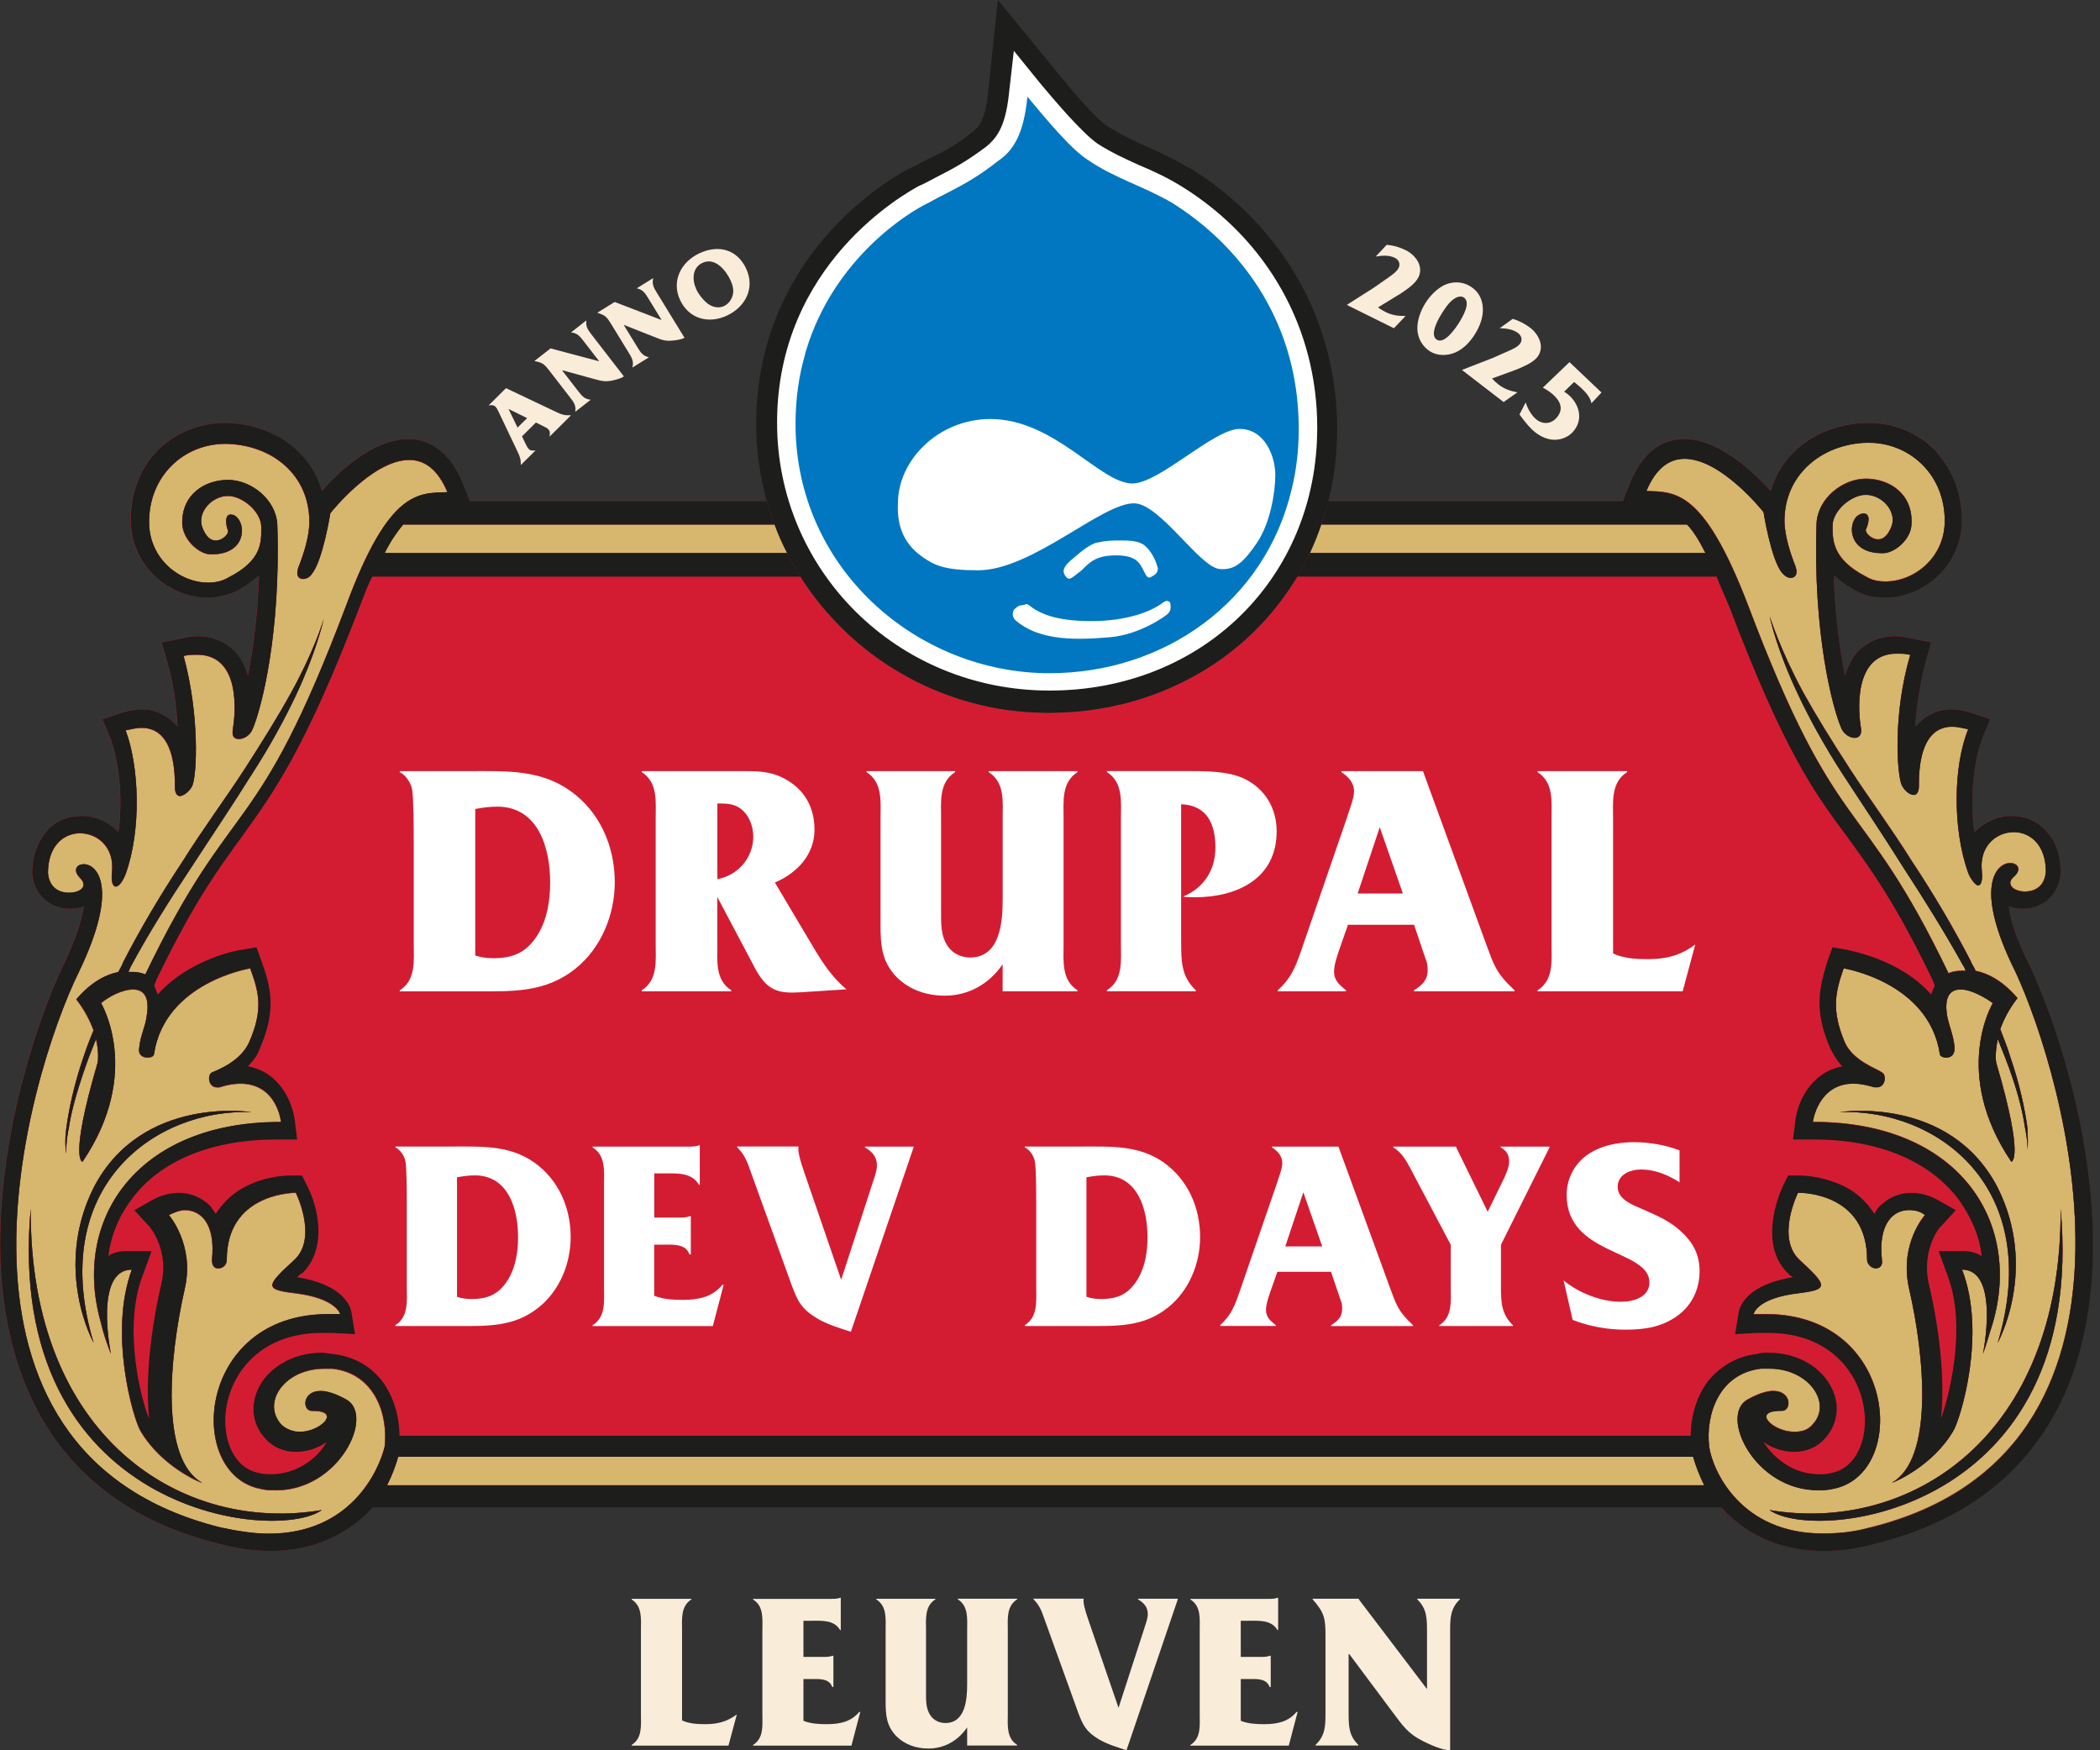<svg width="120" height="100" viewBox="0 0 120 100" fill="none" xmlns="http://www.w3.org/2000/svg">
<rect x="0" y="0" width="120" height="100" fill="#333333" stroke="none"/>
<g clip-path="url(#clip0_19_88)">
<path d="M96.752 83.231H22.755C22.615 83.729 22.402 84.294 22.12 84.86H97.384C97.102 84.294 96.891 83.726 96.749 83.231H96.752ZM115.144 55.466C112.75 50.649 114.088 49.303 114.863 49.303C115.284 49.303 115.566 49.657 115.073 50.083C114.581 50.509 115.073 50.931 115.708 50.931C116.272 50.931 116.836 50.649 116.907 49.797C116.907 48.24 115.99 47.532 115.076 47.532C114.091 47.532 113.103 48.312 113.245 49.729C113.316 50.366 113.174 50.577 113.034 50.577C112.895 50.577 112.613 50.223 112.471 49.869C111.554 47.32 111.625 43.706 112.471 41.651C112.117 41.58 111.836 41.509 111.554 41.509C109.651 41.509 109.651 44.129 109.651 44.909C109.651 45.263 109.512 45.406 109.37 45.406C109.088 45.406 108.806 45.123 108.666 44.84C108.384 44.132 108.174 40.731 109.159 37.403C108.877 37.331 108.595 37.331 108.384 37.331C105.847 37.331 106.2 40.803 106.34 41.58C106.411 42.006 106.2 42.146 105.987 42.146C105.705 42.146 105.352 41.934 105.212 41.58C104.719 40.446 103.592 36.197 103.803 29.894C103.874 28.477 105.283 27.346 106.622 27.346C107.96 27.346 109.298 28.194 109.23 29.894C109.23 30.814 108.245 31.594 107.61 31.594H107.539C105.636 31.594 105.565 29.966 106.129 29.469C106.269 29.397 106.34 29.326 106.482 29.326C106.764 29.326 106.904 29.609 106.622 30.246C106.55 30.389 106.904 30.811 107.325 30.811C107.607 30.811 107.889 30.6 108.1 30.032C108.381 29.183 107.536 28.26 106.619 28.26C105.773 28.26 104.717 29.18 104.717 30.032C104.717 30.883 104.717 31.943 106.619 32.934C106.972 33.146 107.322 33.217 107.746 33.217C109.367 33.217 111.129 31.872 111.129 29.746C111.129 27.126 109.156 25.283 106.761 25.283H106.69C104.082 25.354 101.969 27.126 101.969 29.746C101.969 30.594 102.322 31.657 102.604 32.366C102.743 32.791 102.604 33.003 102.322 33.003C102.111 33.003 101.969 32.86 101.829 32.72C101.194 31.94 100.773 29.249 100.773 29.249C100.773 29.249 98.378 26.203 96.262 26.203C95.416 26.203 94.642 26.7 94.078 28.046C95.698 28.117 97.319 27.903 99.856 34.492C105.07 48.303 106.269 45.046 111.343 55.6C111.343 55.6 111.625 55.457 112.117 55.457H112.328C112.257 55.314 112.257 55.246 112.189 55.174C111.132 53.263 109.933 51.349 108.735 49.509C107.536 47.597 106.34 45.826 105.28 44.197C104.224 42.569 103.378 41.009 102.743 39.663C101.553 37.14 101.171 35.429 101.129 35.223C101.206 35.42 101.727 37.114 103.025 39.523C103.729 40.797 104.645 42.286 105.702 43.914C106.758 45.543 108.028 47.243 109.224 49.157C110.491 51.069 111.619 52.983 112.607 54.894C112.678 55.106 112.818 55.249 112.889 55.46C113.592 55.603 114.438 56.026 115.284 57.017C114.791 57.654 114.509 58.22 114.299 58.789C114.509 59.354 114.72 59.852 114.863 60.346C115.426 61.974 115.708 63.392 115.848 64.383C115.89 64.977 115.882 65.423 115.862 65.68C115.862 65.417 115.834 64.98 115.708 64.383C115.569 63.392 115.216 62.046 114.581 60.417C114.441 60.063 114.299 59.709 114.159 59.354C114.02 60.063 114.02 60.557 114.088 60.772C115.708 66.297 114.934 66.366 114.934 66.366C111.48 61.266 113.877 57.3 113.877 57.3C113.385 56.946 112.61 56.52 112.046 56.52C111.482 56.52 111.061 56.874 111.272 58.077C111.411 58.714 111.625 59.14 111.693 59.849C111.693 60.274 111.482 60.414 111.201 60.414C111.061 60.414 110.847 60.343 110.847 60.203C110.212 56.094 105.352 55.314 105.352 55.314C104.859 56.731 104.648 57.723 105.423 59.563C105.915 60.626 107.254 61.051 107.536 61.263C107.818 61.406 107.746 62.111 107.254 62.111H107.114C106.622 61.969 106.269 61.9 105.915 61.9C103.871 61.9 103.589 64.097 103.589 64.097H103.66C111.836 64.097 115.569 69.692 113.877 75.572C113.667 76.209 113.524 76.774 113.313 77.343C113.313 77.343 114.299 72.526 112.115 72.526C113.524 76.137 112.043 81.026 111.622 81.734C110.423 83.789 108.168 84.709 108.1 84.709C110.494 83.363 110.002 77.554 109.085 73.589C108.521 71.04 110.002 69.409 110.002 69.409C109.72 69.197 109.438 69.126 109.085 69.126C108.168 69.126 107.322 69.906 107.536 71.96C107.607 72.314 107.396 72.457 107.183 72.457C106.969 72.457 106.69 72.246 106.69 71.96C106.69 68.206 103.096 68.134 102.743 68.134C102.743 68.134 101.476 70.683 102.814 71.96C104.435 73.449 104.506 73.66 102.814 73.871C100.348 74.154 100.206 75.074 100.206 75.074H100.909C108.45 75.074 109.085 84.283 104.714 85.06C104.432 85.132 104.15 85.132 103.868 85.132C100.274 85.132 98.23 80.883 99.85 79.96C100.485 79.606 100.978 79.463 101.331 79.463C102.387 79.463 102.387 80.597 101.823 80.597H101.752C100.061 80.597 101.331 81.8 102.527 81.8C102.88 81.8 103.301 81.729 103.583 81.374C104.711 80.171 103.373 78.186 101.117 78.186H100.625C98.23 78.469 97.453 80.806 97.666 82.649C97.877 84.066 99.497 87.606 104.15 87.606C104.996 87.606 105.913 87.534 106.898 87.251C124.234 82.931 117.961 61.469 115.144 55.449V55.466ZM105.138 63.54C105.138 63.54 111.411 62.549 114.159 67.86C116.486 72.534 114.159 76.714 114.159 76.714C116.836 67.789 110.637 63.329 105.138 63.54ZM101.12 86.277C109.085 87.623 117.821 82.169 117.753 69.066C119.302 86.42 103.8 88.189 101.12 86.277ZM14.369 44.274C13.312 45.974 12.114 47.746 10.915 49.586C9.648 51.497 8.449 53.411 7.461 55.252C7.389 55.394 7.389 55.463 7.321 55.534H7.532C8.024 55.534 8.306 55.677 8.306 55.677C13.381 45.123 14.58 48.383 19.794 34.569C22.259 27.912 23.951 28.194 25.571 28.123C25.007 26.777 24.233 26.28 23.387 26.28C21.274 26.28 18.877 29.326 18.877 29.326C18.877 29.326 18.455 32.017 17.82 32.797C17.681 33.009 17.467 33.08 17.328 33.08C17.046 33.08 16.906 32.869 17.046 32.443C17.328 31.734 17.681 30.672 17.681 29.823C17.681 27.131 15.568 25.431 12.959 25.36H12.888C10.493 25.36 8.52 27.203 8.52 29.823C8.52 31.949 10.283 33.294 11.903 33.294C12.256 33.294 12.677 33.223 13.03 33.011C15.004 32.02 14.933 30.957 14.933 30.109C14.933 29.26 13.876 28.337 13.03 28.337C12.114 28.337 11.268 29.257 11.55 30.109C11.761 30.674 12.042 30.889 12.324 30.889C12.746 30.889 13.099 30.463 13.028 30.323C12.817 29.686 12.957 29.403 13.167 29.403C13.238 29.403 13.378 29.403 13.52 29.546C14.084 30.043 14.013 31.672 12.111 31.672H12.04C11.405 31.672 10.491 30.892 10.419 29.971C10.348 28.271 11.686 27.423 13.028 27.423C14.369 27.423 15.776 28.557 15.847 29.971C16.058 36.206 14.93 40.526 14.437 41.657C14.298 42.011 13.945 42.223 13.663 42.223C13.381 42.223 13.241 42.08 13.31 41.657C13.449 40.809 13.802 37.409 11.265 37.409C11.054 37.409 10.772 37.409 10.491 37.48C11.407 40.809 11.265 44.28 10.983 44.917C10.844 45.2 10.491 45.483 10.28 45.483C10.14 45.483 9.998 45.34 9.998 44.986C9.998 44.206 9.998 41.586 8.096 41.586C7.814 41.586 7.532 41.657 7.179 41.729C7.953 43.783 8.096 47.394 7.179 49.946C7.039 50.3 6.826 50.654 6.615 50.654C6.475 50.654 6.333 50.443 6.404 49.806C6.544 48.389 5.558 47.609 4.573 47.609C3.656 47.609 2.742 48.317 2.742 49.874C2.813 50.723 3.377 51.009 3.941 51.009C4.576 51.009 5.069 50.654 4.576 50.16C4.155 49.734 4.365 49.38 4.787 49.38C5.561 49.38 6.831 50.726 4.505 55.543C1.546 61.563 -4.727 82.954 12.609 87.274C13.594 87.486 14.511 87.629 15.357 87.629C20.007 87.629 21.63 84.086 21.98 82.671C22.191 80.829 21.417 78.492 19.022 78.209H18.529C16.274 78.209 14.935 80.12 16.063 81.397C16.345 81.68 16.767 81.823 17.12 81.823C18.318 81.823 19.514 80.62 17.894 80.62H17.823C17.259 80.62 17.259 79.486 18.316 79.486C18.669 79.486 19.161 79.629 19.796 79.983C21.417 80.903 19.375 85.154 15.778 85.154C15.496 85.154 15.215 85.154 14.933 85.083C10.565 84.303 11.197 75.097 18.737 75.097H19.44C19.44 75.097 19.23 74.177 16.832 73.894C15.069 73.683 15.212 73.469 16.832 71.983C18.17 70.709 16.903 68.157 16.903 68.157C16.55 68.157 12.957 68.3 12.957 71.983C12.957 72.337 12.675 72.48 12.464 72.48C12.253 72.48 12.111 72.337 12.111 71.983C12.322 69.929 11.476 69.149 10.562 69.149C10.28 69.149 9.927 69.291 9.645 69.431C9.645 69.431 11.126 71.132 10.562 73.612C9.645 77.649 9.152 83.386 11.547 84.731C11.476 84.731 9.22 83.811 8.024 81.757C7.603 81.049 6.193 76.163 7.532 72.549C5.348 72.549 6.333 77.366 6.333 77.366C6.122 76.8 5.912 76.231 5.769 75.594C4.078 69.714 7.814 64.12 15.986 64.12H16.058C16.058 64.12 15.847 61.923 13.731 61.923C13.378 61.923 12.957 61.994 12.532 62.134H12.393C11.9 62.134 11.829 61.426 12.111 61.286C12.464 61.143 13.731 60.649 14.224 59.586C15.069 57.674 14.787 56.683 14.295 55.337C14.295 55.337 9.431 56.117 8.799 60.226C8.799 60.369 8.588 60.437 8.446 60.437C8.164 60.437 7.882 60.294 7.953 59.871C8.024 59.163 8.306 58.669 8.375 58.1C8.585 56.897 8.164 56.543 7.6 56.543C6.965 56.543 6.191 56.969 5.769 57.323C5.769 57.323 8.164 61.289 4.713 66.389C4.713 66.389 3.938 66.317 5.558 60.794C5.63 60.583 5.63 60.014 5.487 59.377C5.348 59.731 5.205 60.086 5.066 60.44C4.502 61.997 4.081 63.414 3.938 64.406C3.762 65.229 3.784 65.751 3.79 65.914C3.756 65.766 3.676 65.234 3.796 64.406C3.935 63.414 4.217 61.997 4.781 60.369C4.921 59.943 5.134 59.377 5.345 58.88C5.134 58.314 4.852 57.746 4.36 57.109C5.205 56.117 6.051 55.691 6.754 55.551C6.826 55.409 6.965 55.197 7.036 54.986C8.022 53.074 9.149 51.16 10.419 49.249C11.618 47.337 12.885 45.637 13.942 44.006C14.998 42.377 15.915 40.889 16.618 39.614C17.894 37.312 18.424 35.649 18.506 35.343C18.43 35.663 18.028 37.374 16.9 39.754C16.265 41.1 15.42 42.657 14.363 44.289L14.369 44.274ZM5.348 67.86C8.096 62.549 14.369 63.54 14.369 63.54C8.873 63.329 2.671 67.789 5.348 76.714C5.348 76.714 3.021 72.534 5.348 67.86ZM18.387 86.277C15.71 88.189 0.205 86.42 1.754 69.066C1.683 82.169 10.422 87.623 18.387 86.277ZM96.399 29.966H75.498C75.315 30.526 75.088 31.072 74.848 31.594H97.455C97.102 30.886 96.752 30.32 96.399 29.966ZM44.257 29.966H23.037C22.684 30.392 22.334 30.886 21.98 31.594H44.975C44.698 31.072 44.459 30.526 44.257 29.966Z" fill="#D7B66E"/>
<path d="M16.02 86.474C16.809 86.474 17.601 86.409 18.384 86.274C17.857 86.651 16.832 86.886 15.536 86.886C10.57 86.886 1.643 83.446 1.643 71.429C1.643 70.674 1.677 69.886 1.751 69.063C1.751 69.114 1.751 69.166 1.751 69.217C1.751 80.926 8.819 86.471 16.02 86.471V86.474ZM12.786 63.471C11.151 63.529 8.571 63.98 6.646 66.017C6.165 66.526 5.724 67.134 5.348 67.86C4.573 69.42 4.314 70.923 4.314 72.234C4.314 74.857 5.348 76.714 5.348 76.714C4.904 75.237 4.704 73.88 4.704 72.649C4.704 71.894 4.778 71.186 4.921 70.523C5.9 65.889 10.069 63.531 13.993 63.531C14.118 63.531 14.244 63.531 14.369 63.54C14.369 63.54 13.905 63.466 13.176 63.466C13.053 63.466 12.925 63.466 12.789 63.471H12.786ZM98.369 86.134H21.274C20.075 87.48 18.102 88.614 15.425 88.614C14.508 88.614 13.523 88.471 12.467 88.189C7.321 86.914 3.727 84.08 1.754 79.831C-2.332 71.049 1.754 58.937 3.656 55.04C4.36 53.551 4.642 52.56 4.784 51.783C4.573 51.854 4.291 51.926 4.009 51.926C2.811 51.926 1.897 51.077 1.825 49.871C1.825 48.669 2.318 47.889 2.671 47.463C3.164 46.897 3.87 46.614 4.644 46.614C5.49 46.614 6.193 46.969 6.757 47.534C7.039 45.48 6.757 43.354 6.265 42.08L5.843 41.089L6.9 40.734C7.321 40.591 7.745 40.523 8.099 40.523C8.802 40.523 9.437 40.806 9.929 41.303C10.001 41.374 10.069 41.446 10.14 41.514C10.069 40.38 9.929 39.034 9.505 37.689L9.223 36.697L10.28 36.486C10.633 36.414 10.983 36.343 11.265 36.343C12.182 36.343 12.957 36.697 13.52 37.334C13.802 37.689 14.013 38.114 14.155 38.609C14.437 37.191 14.719 35.209 14.79 32.871C14.437 33.154 14.016 33.509 13.452 33.791C12.959 34.003 12.396 34.146 11.832 34.146C9.719 34.146 7.463 32.374 7.463 29.683C7.463 28.126 8.027 26.709 9.013 25.717C9.998 24.726 11.407 24.16 12.817 24.16H12.888C15.636 24.231 17.752 25.789 18.384 28.054C19.23 27.063 21.274 25.08 23.316 25.08C24.233 25.08 25.571 25.506 26.417 27.56L26.838 28.623H43.807C43.813 28.657 43.821 28.686 43.836 28.714C43.884 28.906 43.949 29.097 44.004 29.28C44.08 29.514 44.157 29.74 44.251 29.966H23.031C22.678 30.391 22.328 30.886 21.975 31.594H44.969C44.975 31.623 44.989 31.651 45.012 31.671C45.083 31.814 45.16 31.954 45.236 32.097C45.322 32.266 45.413 32.431 45.518 32.586C45.61 32.749 45.709 32.906 45.806 33.054C45.883 33.189 45.968 33.317 46.068 33.451C46.188 33.634 46.322 33.82 46.455 33.997C46.484 34.04 46.518 34.083 46.555 34.126C46.694 34.317 46.843 34.509 46.999 34.691C47.005 34.706 47.013 34.711 47.028 34.72C47.304 35.046 47.586 35.366 47.888 35.669C47.893 35.683 47.908 35.697 47.93 35.711C48.05 35.846 48.184 35.974 48.318 36.094C48.323 36.109 48.337 36.123 48.352 36.129C48.48 36.257 48.614 36.377 48.748 36.489C48.967 36.686 49.183 36.877 49.417 37.054C49.565 37.183 49.719 37.294 49.875 37.409C50.094 37.577 50.325 37.743 50.567 37.897C50.764 38.04 50.969 38.166 51.179 38.286C52.264 38.951 53.44 39.497 54.682 39.9C54.81 39.943 54.935 39.986 55.063 40.02C55.231 40.069 55.402 40.12 55.57 40.163C56.168 40.326 56.775 40.454 57.396 40.546C57.592 40.574 57.797 40.603 58.002 40.617C58.031 40.623 58.065 40.631 58.093 40.631C58.199 40.646 58.304 40.651 58.418 40.66C58.572 40.68 58.728 40.689 58.882 40.694C59.002 40.709 59.13 40.714 59.249 40.714C59.469 40.72 59.685 40.729 59.904 40.729C60.124 40.729 60.354 40.723 60.582 40.714C60.716 40.714 60.844 40.709 60.969 40.694C61.132 40.689 61.285 40.68 61.442 40.666C62.012 40.617 62.57 40.546 63.114 40.44C63.247 40.426 63.376 40.397 63.501 40.369C63.922 40.283 64.341 40.186 64.748 40.063C64.902 40.02 65.064 39.977 65.221 39.92C65.933 39.7 66.616 39.431 67.28 39.111C67.963 38.791 68.618 38.426 69.244 38.02C69.68 37.737 70.104 37.431 70.506 37.1C70.711 36.943 70.907 36.774 71.104 36.597C71.682 36.08 72.217 35.529 72.718 34.926C72.718 34.92 72.724 34.92 72.733 34.911C72.886 34.714 73.049 34.514 73.197 34.317C73.513 33.906 73.803 33.474 74.071 33.029C74.205 32.809 74.339 32.583 74.458 32.349C74.587 32.114 74.698 31.88 74.817 31.649C74.823 31.629 74.831 31.614 74.846 31.591H97.453C97.099 30.883 96.749 30.317 96.396 29.963H75.495C75.572 29.743 75.643 29.523 75.714 29.297C75.785 29.077 75.848 28.843 75.905 28.617H92.734L93.156 27.554C94.001 25.5 95.268 25.074 96.257 25.074C98.301 25.074 100.343 27.129 101.188 28.049C101.823 25.783 103.936 24.223 106.684 24.154H106.755C108.236 24.154 109.575 24.72 110.56 25.711C111.545 26.774 112.109 28.191 112.109 29.677C112.109 32.369 109.854 34.14 107.741 34.14C107.177 34.14 106.613 34.069 106.12 33.786C105.557 33.503 105.135 33.149 104.782 32.866C104.853 35.203 105.135 37.114 105.417 38.603C105.557 38.177 105.77 37.683 106.052 37.329C106.616 36.691 107.39 36.337 108.307 36.337C108.589 36.337 108.942 36.409 109.293 36.48L110.349 36.691L110.067 37.683C109.714 39.029 109.503 40.374 109.432 41.509C109.503 41.437 109.572 41.366 109.643 41.297C110.136 40.8 110.771 40.517 111.474 40.517C111.827 40.517 112.248 40.589 112.673 40.729L113.729 41.083L113.308 42.074C112.815 43.349 112.533 45.474 112.815 47.529C113.379 46.963 114.153 46.609 114.928 46.609C115.703 46.609 116.409 46.891 116.901 47.457C117.323 47.883 117.747 48.591 117.747 49.866C117.676 51.069 116.762 51.92 115.563 51.92C115.281 51.92 114.999 51.849 114.788 51.777C114.86 52.557 115.21 53.62 115.916 55.034C117.818 59 121.907 71.043 117.889 79.826C115.916 84.074 112.322 86.909 107.177 88.183C106.192 88.466 105.132 88.609 104.218 88.609C101.47 88.609 99.568 87.474 98.369 86.129V86.134ZM19.019 78.2H18.526C16.271 78.2 14.933 80.111 16.06 81.389C16.342 81.671 16.764 81.814 17.117 81.814C18.316 81.814 19.512 80.611 17.891 80.611H17.82C17.256 80.611 17.256 79.477 18.313 79.477C18.666 79.477 19.159 79.62 19.794 79.974C21.414 80.894 19.372 85.146 15.776 85.146C15.494 85.146 15.212 85.146 14.93 85.074C10.562 84.294 11.194 75.089 18.734 75.089H19.438C19.438 75.089 19.227 74.169 16.829 73.886C15.066 73.674 15.209 73.46 16.829 71.974C18.168 70.7 16.9 68.149 16.9 68.149C16.547 68.149 12.954 68.291 12.954 71.974C12.954 72.329 12.672 72.471 12.461 72.471C12.25 72.471 12.108 72.329 12.108 71.974C12.319 69.92 11.473 69.14 10.559 69.14C10.277 69.14 9.924 69.283 9.642 69.423C9.642 69.423 11.123 71.123 10.559 73.603C9.642 77.64 9.149 83.377 11.544 84.723C11.473 84.723 9.218 83.803 8.022 81.749C7.6 81.04 6.191 76.154 7.529 72.54C5.345 72.54 6.33 77.357 6.33 77.357C6.119 76.791 5.909 76.223 5.766 75.586C4.075 69.706 7.811 64.111 15.983 64.111H16.055C16.055 64.111 15.844 61.914 13.728 61.914C13.375 61.914 12.954 61.986 12.529 62.126H12.39C11.897 62.126 11.826 61.417 12.108 61.277C12.461 61.134 13.728 60.64 14.221 59.577C15.066 57.666 14.785 56.674 14.292 55.329C14.292 55.329 9.428 56.109 8.796 60.217C8.796 60.36 8.585 60.429 8.443 60.429C8.161 60.429 7.879 60.286 7.95 59.863C8.022 59.154 8.304 58.66 8.372 58.091C8.583 56.889 8.161 56.534 7.597 56.534C6.962 56.534 6.188 56.96 5.766 57.314C5.766 57.314 8.161 61.28 4.71 66.38C4.71 66.38 3.935 66.309 5.556 60.786C5.627 60.574 5.627 60.006 5.484 59.369C5.345 59.723 5.203 60.077 5.063 60.431C4.499 61.989 4.078 63.406 3.935 64.397C3.759 65.22 3.782 65.743 3.787 65.906C3.753 65.757 3.673 65.226 3.793 64.397C3.933 63.406 4.214 61.989 4.778 60.36C4.918 59.934 5.131 59.369 5.342 58.871C5.131 58.306 4.849 57.737 4.357 57.1C5.203 56.109 6.048 55.683 6.752 55.543C6.823 55.4 6.962 55.189 7.034 54.977C8.019 53.066 9.146 51.151 10.416 49.24C11.615 47.329 12.882 45.629 13.939 43.997C14.995 42.369 15.912 40.88 16.616 39.606C17.891 37.303 18.421 35.64 18.503 35.334C18.427 35.654 18.025 37.366 16.898 39.746C16.262 41.091 15.417 42.649 14.36 44.28C13.304 45.98 12.105 47.751 10.906 49.591C9.639 51.503 8.44 53.417 7.452 55.257C7.381 55.4 7.381 55.469 7.313 55.54H7.523C8.016 55.54 8.298 55.683 8.298 55.683C13.372 45.129 14.571 48.389 19.785 34.574C22.251 27.917 23.942 28.2 25.563 28.129C24.999 26.783 24.224 26.286 23.379 26.286C21.266 26.286 18.868 29.331 18.868 29.331C18.868 29.331 18.447 32.023 17.812 32.803C17.672 33.014 17.459 33.086 17.319 33.086C17.037 33.086 16.898 32.874 17.037 32.449C17.319 31.74 17.672 30.677 17.672 29.829C17.672 27.137 15.559 25.437 12.951 25.366H12.88C10.485 25.366 8.511 27.209 8.511 29.829C8.511 31.954 10.274 33.3 11.894 33.3C12.247 33.3 12.669 33.229 13.022 33.017C14.995 32.026 14.924 30.963 14.924 30.114C14.924 29.266 13.868 28.343 13.022 28.343C12.105 28.343 11.259 29.263 11.541 30.114C11.752 30.68 12.034 30.894 12.316 30.894C12.737 30.894 13.09 30.469 13.019 30.329C12.808 29.691 12.948 29.409 13.159 29.409C13.23 29.409 13.369 29.409 13.512 29.551C14.076 30.049 14.004 31.677 12.102 31.677H12.031C11.396 31.677 10.482 30.897 10.411 29.977C10.339 28.277 11.678 27.429 13.019 27.429C14.36 27.429 15.767 28.563 15.838 29.977C16.049 36.211 14.921 40.531 14.429 41.663C14.289 42.017 13.936 42.229 13.654 42.229C13.372 42.229 13.233 42.086 13.301 41.663C13.441 40.814 13.794 37.414 11.257 37.414C11.046 37.414 10.764 37.414 10.482 37.486C11.399 40.814 11.257 44.286 10.975 44.923C10.835 45.206 10.482 45.489 10.271 45.489C10.132 45.489 9.989 45.346 9.989 44.991C9.989 44.211 9.989 41.591 8.087 41.591C7.805 41.591 7.523 41.663 7.17 41.734C7.945 43.789 8.087 47.4 7.17 49.951C7.031 50.306 6.817 50.66 6.606 50.66C6.467 50.66 6.324 50.449 6.396 49.811C6.535 48.394 5.55 47.614 4.565 47.614C3.648 47.614 2.734 48.323 2.734 49.88C2.805 50.729 3.369 51.014 3.933 51.014C4.568 51.014 5.06 50.66 4.568 50.166C4.146 49.74 4.357 49.386 4.778 49.386C5.553 49.386 6.823 50.731 4.496 55.549C1.538 61.569 -4.736 82.96 12.601 87.28C13.586 87.491 14.503 87.634 15.348 87.634C19.998 87.634 21.622 84.091 21.972 82.677C22.183 80.834 21.408 78.497 19.013 78.214L19.019 78.2ZM97.384 84.857C97.102 84.291 96.891 83.723 96.749 83.229H22.755C22.615 83.726 22.402 84.291 22.12 84.857H97.384ZM97.666 82.663C97.877 84.08 99.497 87.62 104.15 87.62C104.996 87.62 105.913 87.549 106.898 87.266C124.234 82.946 117.961 61.483 115.144 55.463C112.75 50.646 114.088 49.3 114.862 49.3C115.284 49.3 115.566 49.654 115.073 50.08C114.581 50.506 115.073 50.929 115.708 50.929C116.272 50.929 116.836 50.646 116.907 49.794C116.907 48.237 115.99 47.529 115.076 47.529C114.091 47.529 113.103 48.309 113.245 49.726C113.316 50.363 113.174 50.574 113.034 50.574C112.895 50.574 112.613 50.22 112.471 49.866C111.554 47.317 111.625 43.703 112.471 41.649C112.117 41.577 111.836 41.506 111.554 41.506C109.651 41.506 109.651 44.126 109.651 44.906C109.651 45.26 109.512 45.403 109.37 45.403C109.088 45.403 108.806 45.12 108.666 44.837C108.384 44.129 108.174 40.729 109.159 37.4C108.877 37.329 108.595 37.329 108.384 37.329C105.847 37.329 106.2 40.8 106.34 41.577C106.411 42.003 106.2 42.143 105.987 42.143C105.705 42.143 105.352 41.931 105.212 41.577C104.719 40.443 103.592 36.194 103.803 29.891C103.874 28.474 105.283 27.343 106.622 27.343C107.96 27.343 109.298 28.191 109.23 29.891C109.23 30.811 108.245 31.591 107.61 31.591H107.539C105.636 31.591 105.565 29.963 106.129 29.466C106.269 29.394 106.34 29.323 106.482 29.323C106.764 29.323 106.904 29.606 106.622 30.243C106.55 30.386 106.904 30.809 107.325 30.809C107.607 30.809 107.889 30.597 108.1 30.029C108.381 29.18 107.536 28.257 106.619 28.257C105.773 28.257 104.717 29.177 104.717 30.029C104.717 30.88 104.717 31.94 106.619 32.931C106.972 33.143 107.322 33.214 107.746 33.214C109.367 33.214 111.129 31.869 111.129 29.743C111.129 27.123 109.156 25.28 106.761 25.28H106.69C104.082 25.351 101.969 27.123 101.969 29.743C101.969 30.591 102.322 31.654 102.604 32.363C102.743 32.789 102.604 33 102.322 33C102.111 33 101.969 32.857 101.829 32.717C101.194 31.937 100.773 29.246 100.773 29.246C100.773 29.246 98.378 26.2 96.262 26.2C95.416 26.2 94.642 26.697 94.078 28.043C95.698 28.114 97.319 27.9 99.856 34.489C105.07 48.3 106.269 45.043 111.343 55.597C111.343 55.597 111.625 55.454 112.117 55.454H112.328C112.257 55.311 112.257 55.243 112.189 55.171C111.132 53.26 109.933 51.346 108.735 49.506C107.536 47.594 106.34 45.823 105.28 44.194C104.224 42.566 103.378 41.006 102.743 39.66C101.553 37.137 101.171 35.426 101.129 35.22C101.206 35.417 101.727 37.111 103.025 39.52C103.728 40.794 104.645 42.283 105.702 43.911C106.758 45.54 108.028 47.24 109.224 49.154C110.491 51.066 111.619 52.98 112.607 54.891C112.678 55.103 112.818 55.246 112.889 55.457C113.592 55.6 114.438 56.023 115.284 57.014C114.791 57.651 114.509 58.217 114.299 58.786C114.509 59.351 114.72 59.849 114.862 60.343C115.426 61.971 115.708 63.389 115.848 64.38C115.89 64.974 115.882 65.42 115.862 65.677C115.862 65.414 115.834 64.977 115.708 64.38C115.569 63.389 115.216 62.043 114.581 60.414C114.441 60.06 114.299 59.706 114.159 59.351C114.02 60.06 114.02 60.554 114.088 60.769C115.708 66.294 114.934 66.363 114.934 66.363C111.48 61.263 113.877 57.297 113.877 57.297C113.385 56.943 112.61 56.517 112.046 56.517C111.482 56.517 111.061 56.871 111.272 58.074C111.411 58.711 111.625 59.137 111.693 59.846C111.693 60.271 111.482 60.411 111.201 60.411C111.061 60.411 110.847 60.34 110.847 60.2C110.212 56.091 105.352 55.311 105.352 55.311C104.859 56.729 104.648 57.72 105.423 59.56C105.915 60.623 107.254 61.049 107.536 61.26C107.818 61.403 107.746 62.109 107.254 62.109H107.114C106.622 61.966 106.269 61.897 105.915 61.897C103.871 61.897 103.589 64.094 103.589 64.094H103.66C111.836 64.094 115.569 69.689 113.877 75.569C113.667 76.206 113.524 76.771 113.313 77.34C113.313 77.34 114.299 72.523 112.115 72.523C113.524 76.134 112.043 81.023 111.622 81.731C110.423 83.786 108.168 84.706 108.1 84.706C110.494 83.36 110.002 77.551 109.085 73.586C108.521 71.037 110.002 69.406 110.002 69.406C109.72 69.194 109.438 69.123 109.085 69.123C108.168 69.123 107.322 69.903 107.536 71.957C107.607 72.311 107.396 72.454 107.183 72.454C106.969 72.454 106.69 72.243 106.69 71.957C106.69 68.203 103.096 68.131 102.743 68.131C102.743 68.131 101.476 70.68 102.814 71.957C104.435 73.446 104.506 73.657 102.814 73.869C100.348 74.151 100.206 75.071 100.206 75.071H100.909C108.45 75.071 109.085 84.28 104.714 85.057C104.432 85.129 104.15 85.129 103.868 85.129C100.274 85.129 98.23 80.88 99.85 79.957C100.485 79.603 100.978 79.46 101.331 79.46C102.387 79.46 102.387 80.594 101.823 80.594H101.752C100.061 80.594 101.331 81.797 102.527 81.797C102.88 81.797 103.301 81.726 103.583 81.371C104.711 80.169 103.373 78.183 101.117 78.183H100.625C98.23 78.466 97.453 80.803 97.666 82.646V82.663ZM101.117 86.274C101.644 86.651 102.669 86.886 103.965 86.886C108.931 86.886 117.858 83.446 117.858 71.429C117.858 70.674 117.824 69.886 117.75 69.063C117.75 69.114 117.75 69.166 117.75 69.217C117.75 80.926 110.682 86.471 103.481 86.471C102.692 86.471 101.9 86.406 101.117 86.271V86.274ZM114.156 67.86C112.154 63.991 108.285 63.466 106.328 63.466C105.599 63.466 105.135 63.54 105.135 63.54C105.26 63.534 105.386 63.531 105.511 63.531C109.435 63.531 113.604 65.886 114.583 70.523C114.723 71.186 114.8 71.894 114.8 72.649C114.8 73.88 114.601 75.237 114.156 76.714C114.156 76.714 115.19 74.857 115.19 72.234C115.19 70.923 114.931 69.417 114.156 67.86Z" fill="#D31C32"/>
<path d="M117.75 69.066C117.821 82.168 109.082 87.623 101.117 86.277C103.794 88.189 119.299 86.42 117.75 69.066ZM114.156 76.714C114.156 76.714 116.483 72.534 114.156 67.86C111.408 62.548 105.135 63.54 105.135 63.54C110.631 63.328 116.833 67.788 114.156 76.714ZM1.754 69.066C0.205 86.42 15.707 88.189 18.387 86.277C10.422 87.623 1.686 82.168 1.754 69.066ZM14.369 63.54C14.369 63.54 8.096 62.548 5.348 67.86C3.021 72.534 5.348 76.714 5.348 76.714C2.671 67.788 8.87 63.328 14.369 63.54ZM115.919 55.04C115.216 53.623 114.863 52.56 114.791 51.783C115.002 51.854 115.284 51.926 115.566 51.926C116.765 51.926 117.679 51.077 117.75 49.871C117.75 48.597 117.329 47.889 116.904 47.463C116.412 46.897 115.705 46.614 114.931 46.614C114.156 46.614 113.382 46.968 112.818 47.534C112.536 45.48 112.818 43.354 113.311 42.08L113.732 41.089L112.676 40.734C112.254 40.591 111.83 40.523 111.477 40.523C110.773 40.523 110.138 40.806 109.646 41.303C109.575 41.374 109.506 41.446 109.435 41.514C109.506 40.38 109.717 39.034 110.07 37.688L110.352 36.697L109.296 36.486C108.942 36.414 108.592 36.343 108.31 36.343C107.393 36.343 106.619 36.697 106.055 37.334C105.773 37.688 105.562 38.183 105.42 38.608C105.138 37.12 104.856 35.209 104.785 32.871C105.138 33.154 105.56 33.508 106.123 33.791C106.616 34.074 107.18 34.146 107.744 34.146C109.856 34.146 112.112 32.374 112.112 29.683C112.112 28.194 111.548 26.78 110.563 25.717C109.577 24.726 108.236 24.16 106.758 24.16H106.687C103.939 24.231 101.824 25.788 101.191 28.054C100.346 27.134 98.301 25.08 96.259 25.08C95.274 25.08 94.004 25.506 93.158 27.56L92.737 28.623H75.908C75.851 28.849 75.788 29.083 75.717 29.303C75.646 29.529 75.577 29.748 75.498 29.968H96.399C96.752 30.323 97.102 30.889 97.455 31.597H74.849C74.834 31.617 74.829 31.631 74.82 31.654C74.7 31.889 74.587 32.123 74.461 32.354C74.347 32.551 74.242 32.743 74.122 32.943H98.09C98.301 33.508 98.583 34.077 98.865 34.786C101.966 42.931 103.657 45.269 105.56 47.817C106.898 49.66 108.307 51.571 110.423 55.963L110.563 56.317C110.492 56.46 110.423 56.6 110.352 56.814C108.521 54.76 105.702 54.334 105.56 54.266L104.714 54.123L104.432 54.903C103.939 56.46 103.657 57.737 104.571 59.86C104.782 60.286 104.993 60.64 105.275 60.923C103.444 61.277 102.738 62.977 102.598 63.968L102.459 65.103H103.657C107.322 65.103 110.212 66.306 111.904 68.503C112.607 69.494 113.103 70.557 113.242 71.76C112.889 71.549 112.539 71.477 112.186 71.477H110.776L111.269 72.823C112.468 75.868 111.269 80.117 110.916 81.04C111.198 78.277 110.634 75.091 110.212 73.32C109.791 71.409 110.847 70.063 110.916 70.063L111.762 69.143L110.634 68.506C110.212 68.294 109.717 68.151 109.224 68.151C108.521 68.151 107.886 68.434 107.393 68.931C107.254 69.074 107.183 69.214 107.111 69.357C106.619 68.577 105.984 68.083 105.42 67.8C104.292 67.234 103.165 67.163 102.883 67.163H102.179L101.898 67.728C101.334 68.931 100.699 71.34 102.179 72.757C102.251 72.829 102.319 72.9 102.461 72.969C99.853 73.394 99.431 74.597 99.36 74.951L99.15 76.226L100.417 76.154H101.052C104.574 76.154 106.337 78.491 106.548 80.757C106.687 82.174 106.126 83.874 104.645 84.157C104.435 84.228 104.224 84.228 103.942 84.228C102.533 84.228 101.405 83.38 100.77 82.386C101.263 82.74 101.898 82.951 102.533 82.951C103.236 82.951 103.871 82.668 104.295 82.171C104.999 81.391 105.141 80.329 104.717 79.409C104.153 78.134 102.743 77.283 101.052 77.283C100.841 77.283 100.63 77.283 100.417 77.354C99.218 77.497 98.304 78.063 97.598 78.911C96.963 79.76 96.612 80.894 96.612 82.028H22.826C22.826 80.894 22.473 79.763 21.841 78.911C21.138 77.991 20.149 77.494 19.022 77.354C18.811 77.354 18.6 77.283 18.387 77.283C16.767 77.283 15.286 78.131 14.722 79.409C14.301 80.4 14.44 81.391 15.143 82.171C15.565 82.668 16.2 82.951 16.906 82.951C17.541 82.951 18.173 82.74 18.669 82.386C18.105 83.377 16.906 84.228 15.496 84.228C15.286 84.228 15.075 84.228 14.793 84.157C13.312 83.874 12.749 82.174 12.891 80.757C13.102 78.491 14.864 76.154 18.387 76.154H19.022L20.289 76.226L20.078 74.951C20.007 74.597 19.586 73.394 16.977 72.969C17.049 72.897 17.188 72.757 17.259 72.757C18.74 71.34 18.176 68.931 17.541 67.728L17.259 67.163H16.556C16.203 67.163 15.075 67.234 14.019 67.8C13.455 68.083 12.82 68.58 12.327 69.357C12.256 69.214 12.117 69.074 12.045 68.931C11.553 68.434 10.918 68.151 10.214 68.151C9.722 68.151 9.229 68.294 8.805 68.506L7.677 69.143L8.523 70.063C8.594 70.134 9.65 71.409 9.226 73.32C8.805 75.091 8.241 78.349 8.523 81.04C8.101 80.12 6.974 75.868 8.17 72.823L8.662 71.477H7.253C6.831 71.477 6.478 71.549 6.196 71.76C6.336 70.557 6.831 69.423 7.535 68.503C9.155 66.306 12.117 65.103 15.781 65.103H16.98L16.841 63.968C16.701 63.048 16.066 61.277 14.164 60.923C14.446 60.64 14.728 60.286 14.867 59.86C15.784 57.734 15.502 56.46 14.938 54.903L14.656 54.123L13.811 54.266C13.671 54.266 10.852 54.763 9.018 56.814C8.947 56.671 8.879 56.46 8.808 56.317L8.947 55.963C11.06 51.571 12.47 49.66 13.811 47.817C15.642 45.269 17.404 42.86 20.505 34.786C20.787 34.077 20.998 33.44 21.28 32.943H45.746C45.669 32.828 45.598 32.709 45.527 32.589C45.422 32.431 45.331 32.269 45.245 32.1C45.168 31.957 45.091 31.817 45.02 31.674C45 31.654 44.986 31.626 44.977 31.597H21.983C22.336 30.889 22.687 30.394 23.04 29.968H44.26C44.169 29.743 44.092 29.514 44.012 29.283C43.955 29.1 43.892 28.909 43.844 28.717C43.83 28.689 43.824 28.66 43.816 28.626H26.847L26.425 27.563C25.58 25.509 24.241 25.083 23.325 25.083C21.28 25.083 19.238 27.066 18.392 28.057C17.758 25.791 15.645 24.231 12.897 24.163H12.825C11.416 24.163 10.006 24.729 9.021 25.72C8.036 26.711 7.472 28.128 7.472 29.686C7.472 32.377 9.727 34.148 11.84 34.148C12.404 34.148 12.968 34.006 13.46 33.794C14.024 33.511 14.446 33.157 14.799 32.874C14.728 35.211 14.446 37.194 14.164 38.611C14.024 38.114 13.811 37.691 13.529 37.337C12.965 36.7 12.191 36.346 11.274 36.346C10.992 36.346 10.639 36.417 10.288 36.489L9.232 36.7L9.514 37.691C9.935 39.037 10.078 40.383 10.149 41.517L9.938 41.306C9.445 40.809 8.81 40.526 8.107 40.526C7.754 40.526 7.333 40.597 6.908 40.737L5.852 41.091L6.273 42.083C6.766 43.357 7.048 45.483 6.766 47.537C6.202 46.971 5.499 46.617 4.653 46.617C3.878 46.617 3.172 46.9 2.68 47.466C2.327 47.891 1.834 48.669 1.834 49.874C1.905 51.077 2.819 51.928 4.018 51.928C4.3 51.928 4.582 51.857 4.793 51.786C4.653 52.566 4.371 53.557 3.665 55.043C1.763 58.937 -2.326 71.051 1.763 79.834C3.736 84.083 7.33 86.917 12.475 88.191C13.532 88.474 14.52 88.617 15.434 88.617C18.111 88.617 20.084 87.483 21.283 86.137H98.378C99.577 87.483 101.479 88.617 104.227 88.617C105.144 88.617 106.2 88.474 107.185 88.191C112.331 86.917 115.925 84.083 117.898 79.834C121.916 71.051 117.827 59.011 115.925 55.043L115.919 55.04ZM21.98 82.663C21.627 84.08 20.007 87.62 15.357 87.62C14.511 87.62 13.594 87.477 12.609 87.266C-4.727 82.946 1.546 61.554 4.505 55.534C6.831 50.717 5.561 49.371 4.787 49.371C4.365 49.371 4.152 49.726 4.576 50.151C5.069 50.648 4.576 51 3.941 51C3.377 51 2.813 50.717 2.742 49.866C2.742 48.309 3.659 47.6 4.573 47.6C5.559 47.6 6.547 48.38 6.404 49.797C6.333 50.434 6.475 50.646 6.615 50.646C6.826 50.646 7.036 50.291 7.179 49.937C8.096 47.389 7.953 43.774 7.179 41.72C7.532 41.648 7.814 41.577 8.096 41.577C9.998 41.577 9.998 44.197 9.998 44.977C9.998 45.331 10.137 45.474 10.28 45.474C10.491 45.474 10.844 45.191 10.983 44.908C11.265 44.271 11.405 40.8 10.491 37.471C10.772 37.4 11.054 37.4 11.265 37.4C13.802 37.4 13.449 40.8 13.31 41.648C13.238 42.074 13.381 42.214 13.663 42.214C13.945 42.214 14.298 42.003 14.437 41.648C14.93 40.514 16.058 36.194 15.847 29.963C15.776 28.546 14.366 27.414 13.028 27.414C11.689 27.414 10.351 28.263 10.419 29.963C10.491 30.883 11.405 31.663 12.04 31.663H12.111C14.013 31.663 14.084 30.034 13.52 29.537C13.381 29.394 13.238 29.394 13.167 29.394C12.957 29.394 12.814 29.677 13.028 30.314C13.099 30.457 12.746 30.88 12.324 30.88C12.042 30.88 11.761 30.669 11.55 30.1C11.268 29.251 12.114 28.328 13.03 28.328C13.876 28.328 14.933 29.248 14.933 30.1C14.933 30.951 15.004 32.011 13.03 33.003C12.677 33.214 12.256 33.286 11.903 33.286C10.283 33.286 8.52 31.94 8.52 29.814C8.52 27.194 10.493 25.351 12.888 25.351H12.959C15.568 25.423 17.681 27.123 17.681 29.814C17.681 30.663 17.328 31.726 17.046 32.434C16.906 32.86 17.046 33.071 17.328 33.071C17.467 33.071 17.681 33 17.82 32.788C18.455 32.008 18.877 29.317 18.877 29.317C18.877 29.317 21.271 26.271 23.387 26.271C24.233 26.271 25.007 26.768 25.571 28.114C23.951 28.186 22.259 27.903 19.794 34.56C14.58 48.371 13.381 45.114 8.306 55.669C8.306 55.669 8.025 55.526 7.532 55.526H7.321C7.392 55.454 7.392 55.383 7.461 55.243C8.446 53.4 9.645 51.489 10.915 49.577C12.114 47.734 13.31 45.966 14.369 44.266C15.425 42.637 16.271 41.077 16.906 39.731C18.025 37.351 18.435 35.637 18.512 35.32C18.421 35.617 17.9 37.283 16.624 39.591C15.921 40.866 15.004 42.354 13.947 43.983C12.891 45.611 11.621 47.311 10.425 49.226C9.158 51.137 8.03 53.051 7.042 54.963C6.971 55.174 6.831 55.389 6.76 55.529C6.057 55.671 5.211 56.094 4.365 57.086C4.858 57.723 5.14 58.288 5.351 58.857C5.14 59.354 4.929 59.92 4.787 60.346C4.223 61.974 3.941 63.391 3.802 64.383C3.688 65.183 3.759 65.709 3.796 65.877C3.79 65.7 3.776 65.177 3.944 64.383C4.083 63.391 4.508 61.974 5.072 60.417C5.211 60.063 5.353 59.709 5.493 59.354C5.633 59.991 5.633 60.557 5.564 60.771C3.944 66.297 4.718 66.366 4.718 66.366C8.173 61.266 5.775 57.3 5.775 57.3C6.196 56.946 6.974 56.52 7.606 56.52C8.17 56.52 8.591 56.874 8.38 58.077C8.309 58.643 8.027 59.14 7.959 59.849C7.888 60.274 8.17 60.414 8.452 60.414C8.591 60.414 8.805 60.343 8.805 60.203C9.44 56.094 14.301 55.314 14.301 55.314C14.793 56.66 15.075 57.651 14.229 59.563C13.737 60.626 12.467 61.12 12.117 61.263C11.835 61.406 11.906 62.111 12.398 62.111H12.538C12.959 61.968 13.384 61.9 13.737 61.9C15.85 61.9 16.063 64.097 16.063 64.097H15.992C7.817 64.097 4.083 69.691 5.775 75.571C5.914 76.209 6.128 76.774 6.339 77.343C6.339 77.343 5.353 72.526 7.538 72.526C6.199 76.137 7.609 81.026 8.03 81.734C9.229 83.788 11.484 84.709 11.553 84.709C9.158 83.363 9.65 77.626 10.567 73.588C11.131 71.109 9.65 69.409 9.65 69.409C9.932 69.266 10.286 69.126 10.567 69.126C11.484 69.126 12.33 69.906 12.117 71.96C12.117 72.314 12.256 72.457 12.47 72.457C12.683 72.457 12.962 72.314 12.962 71.96C12.962 68.277 16.556 68.134 16.909 68.134C16.909 68.134 18.176 70.683 16.838 71.96C15.217 73.448 15.075 73.66 16.838 73.871C19.233 74.154 19.446 75.074 19.446 75.074H18.743C11.202 75.074 10.567 84.283 14.938 85.06C15.22 85.131 15.502 85.131 15.784 85.131C19.378 85.131 21.422 80.883 19.802 79.96C19.167 79.606 18.674 79.463 18.321 79.463C17.265 79.463 17.265 80.597 17.829 80.597H17.9C19.52 80.597 18.321 81.8 17.125 81.8C16.772 81.8 16.351 81.657 16.069 81.374C14.941 80.1 16.28 78.186 18.535 78.186H19.027C21.422 78.469 22.2 80.806 21.986 82.648L21.98 82.663ZM22.12 84.86C22.402 84.294 22.613 83.726 22.755 83.231H96.749C96.889 83.728 97.102 84.294 97.384 84.86H22.12ZM106.898 87.269C105.913 87.551 104.996 87.623 104.15 87.623C99.5 87.623 97.877 84.08 97.666 82.666C97.455 80.823 98.23 78.486 100.625 78.203H101.117C103.373 78.203 104.711 80.186 103.583 81.391C103.301 81.746 102.88 81.817 102.527 81.817C101.328 81.817 100.061 80.614 101.752 80.614H101.824C102.387 80.614 102.387 79.48 101.331 79.48C100.978 79.48 100.485 79.623 99.85 79.977C98.23 80.897 100.272 85.148 103.868 85.148C104.15 85.148 104.432 85.148 104.714 85.077C109.082 84.297 108.45 75.091 100.909 75.091H100.206C100.206 75.091 100.346 74.171 102.814 73.888C104.506 73.677 104.435 73.463 102.814 71.977C101.476 70.703 102.743 68.151 102.743 68.151C103.096 68.151 106.69 68.223 106.69 71.977C106.69 72.26 106.972 72.474 107.183 72.474C107.393 72.474 107.604 72.331 107.536 71.977C107.325 69.923 108.171 69.143 109.085 69.143C109.438 69.143 109.72 69.214 110.002 69.426C110.002 69.426 108.521 71.054 109.085 73.606C110.002 77.571 110.494 83.38 108.1 84.726C108.171 84.726 110.426 83.806 111.622 81.751C112.043 81.043 113.524 76.157 112.115 72.543C114.299 72.543 113.313 77.36 113.313 77.36C113.524 76.794 113.667 76.226 113.877 75.588C115.569 69.709 111.833 64.114 103.66 64.114H103.589C103.589 64.114 103.871 61.917 105.915 61.917C106.269 61.917 106.619 61.989 107.114 62.129H107.254C107.746 62.129 107.818 61.42 107.536 61.28C107.254 61.069 105.915 60.643 105.423 59.58C104.648 57.737 104.859 56.746 105.352 55.331C105.352 55.331 110.215 56.111 110.847 60.22C110.847 60.363 111.058 60.431 111.201 60.431C111.482 60.431 111.693 60.288 111.693 59.866C111.622 59.157 111.411 58.731 111.272 58.094C111.061 56.891 111.482 56.537 112.046 56.537C112.61 56.537 113.385 56.963 113.877 57.317C113.877 57.317 111.482 61.283 114.934 66.383C114.934 66.383 115.708 66.311 114.088 60.788C114.017 60.577 114.017 60.08 114.159 59.371C114.299 59.726 114.441 60.08 114.581 60.434C115.216 62.063 115.566 63.408 115.708 64.4C115.836 64.994 115.862 65.434 115.862 65.697C115.882 65.443 115.891 64.997 115.848 64.4C115.708 63.408 115.426 61.991 114.863 60.363C114.723 59.866 114.509 59.371 114.299 58.806C114.509 58.24 114.791 57.671 115.284 57.034C114.438 56.043 113.593 55.617 112.889 55.477C112.818 55.266 112.678 55.123 112.607 54.911C111.622 53 110.494 51.086 109.224 49.174C108.026 47.263 106.758 45.563 105.702 43.931C104.645 42.303 103.729 40.814 103.025 39.54C101.73 37.131 101.206 35.44 101.129 35.24C101.171 35.446 101.55 37.16 102.743 39.68C103.378 41.026 104.224 42.583 105.28 44.214C106.337 45.843 107.536 47.614 108.735 49.526C109.933 51.368 111.129 53.28 112.189 55.191C112.26 55.263 112.26 55.334 112.328 55.474H112.117C111.625 55.474 111.343 55.617 111.343 55.617C106.269 45.063 105.07 48.323 99.856 34.508C97.319 27.92 95.698 28.134 94.078 28.063C94.642 26.717 95.416 26.22 96.262 26.22C98.375 26.22 100.773 29.266 100.773 29.266C100.773 29.266 101.194 31.957 101.829 32.737C101.969 32.88 102.111 33.02 102.322 33.02C102.604 33.02 102.743 32.809 102.604 32.383C102.322 31.674 101.969 30.611 101.969 29.763C101.969 27.143 104.082 25.371 106.69 25.3H106.761C109.156 25.3 111.129 27.143 111.129 29.763C111.129 31.889 109.367 33.234 107.746 33.234C107.325 33.234 106.972 33.163 106.619 32.951C104.717 31.96 104.717 30.897 104.717 30.049C104.717 29.2 105.773 28.277 106.619 28.277C107.536 28.277 108.381 29.197 108.1 30.049C107.889 30.614 107.607 30.828 107.325 30.828C106.904 30.828 106.55 30.403 106.622 30.263C106.904 29.626 106.761 29.343 106.482 29.343C106.343 29.343 106.271 29.414 106.129 29.486C105.565 29.983 105.636 31.611 107.539 31.611H107.61C108.245 31.611 109.23 30.831 109.23 29.911C109.301 28.211 107.963 27.363 106.622 27.363C105.28 27.363 103.874 28.497 103.803 29.911C103.592 36.214 104.719 40.466 105.212 41.597C105.352 41.951 105.705 42.163 105.987 42.163C106.197 42.163 106.408 42.02 106.34 41.597C106.2 40.817 105.847 37.349 108.384 37.349C108.595 37.349 108.877 37.349 109.159 37.42C108.174 40.748 108.384 44.148 108.666 44.857C108.806 45.14 109.088 45.423 109.37 45.423C109.509 45.423 109.651 45.28 109.651 44.926C109.651 44.146 109.651 41.526 111.554 41.526C111.836 41.526 112.117 41.597 112.471 41.669C111.625 43.723 111.554 47.334 112.471 49.886C112.61 50.24 112.892 50.594 113.034 50.594C113.177 50.594 113.316 50.383 113.245 49.746C113.106 48.328 114.091 47.548 115.076 47.548C115.993 47.548 116.907 48.257 116.907 49.814C116.836 50.663 116.272 50.949 115.708 50.949C115.073 50.949 114.581 50.523 115.073 50.1C115.566 49.674 115.284 49.32 114.863 49.32C114.088 49.32 112.75 50.666 115.144 55.483C117.964 61.503 124.234 82.966 106.898 87.286V87.269ZM117.75 69.066C117.821 82.168 109.082 87.623 101.117 86.277C103.794 88.189 119.299 86.42 117.75 69.066ZM114.156 67.86C111.408 62.548 105.135 63.54 105.135 63.54C110.631 63.328 116.833 67.788 114.156 76.714C114.156 76.714 116.483 72.534 114.156 67.86ZM1.754 69.066C0.205 86.42 15.707 88.189 18.387 86.277C10.422 87.623 1.686 82.168 1.754 69.066ZM14.369 63.54C14.369 63.54 8.096 62.548 5.348 67.86C3.021 72.534 5.348 76.714 5.348 76.714C2.671 67.788 8.87 63.328 14.369 63.54ZM117.75 69.066C117.821 82.168 109.082 87.623 101.117 86.277C103.794 88.189 119.299 86.42 117.75 69.066ZM114.156 67.86C111.408 62.548 105.135 63.54 105.135 63.54C110.631 63.328 116.833 67.788 114.156 76.714C114.156 76.714 116.483 72.534 114.156 67.86ZM1.754 69.066C0.205 86.42 15.707 88.189 18.387 86.277C10.422 87.623 1.686 82.168 1.754 69.066ZM5.348 67.86C3.021 72.534 5.348 76.714 5.348 76.714C2.671 67.788 8.87 63.328 14.369 63.54C14.369 63.54 8.096 62.548 5.348 67.86Z" fill="#1D1D1B"/>
<path d="M68.154 9.703C67.168 9.137 66.323 8.711 65.477 8.357C64.703 8.003 63.996 7.649 63.293 7.223C62.518 6.726 60.967 4.814 60.334 4.034L57.023 -0.003L56.459 5.309C56.319 6.866 55.895 7.291 55.613 7.506C54.557 8.354 53.85 8.709 52.936 9.134C52.654 9.277 52.301 9.489 51.951 9.631C50.966 10.129 43.212 14.52 43.212 24.223C43.212 25.746 43.423 27.22 43.818 28.614C43.824 28.648 43.833 28.677 43.847 28.706C43.895 28.897 43.961 29.088 44.015 29.271C44.092 29.506 44.169 29.731 44.263 29.957C44.468 30.517 44.707 31.063 44.98 31.586C44.986 31.614 45 31.643 45.023 31.663C45.094 31.806 45.171 31.946 45.248 32.089C45.333 32.257 45.425 32.423 45.53 32.577C45.621 32.74 45.721 32.897 45.817 33.046C45.894 33.18 45.98 33.309 46.079 33.443C46.199 33.626 46.333 33.811 46.467 33.989C46.495 34.031 46.529 34.074 46.566 34.117C46.706 34.309 46.854 34.5 47.011 34.683C47.016 34.697 47.025 34.703 47.039 34.711C47.315 35.037 47.597 35.357 47.899 35.66C47.905 35.674 47.919 35.688 47.942 35.703C48.061 35.837 48.195 35.966 48.329 36.086C48.335 36.1 48.349 36.114 48.363 36.12C48.491 36.248 48.625 36.368 48.759 36.48C48.978 36.677 49.195 36.868 49.428 37.046C49.576 37.174 49.73 37.286 49.887 37.4C50.106 37.569 50.337 37.734 50.579 37.889C50.775 38.031 50.98 38.157 51.191 38.277C52.276 38.943 53.452 39.489 54.693 39.891C54.822 39.934 54.947 39.977 55.075 40.011C55.243 40.06 55.414 40.111 55.582 40.154C56.18 40.317 56.786 40.446 57.407 40.537C57.603 40.566 57.809 40.594 58.014 40.608C58.042 40.614 58.076 40.623 58.105 40.623C58.21 40.637 58.315 40.643 58.429 40.651C58.583 40.671 58.74 40.68 58.894 40.686C59.013 40.7 59.141 40.706 59.261 40.706C59.48 40.711 59.697 40.72 59.916 40.72C60.135 40.72 60.366 40.714 60.593 40.706C60.727 40.706 60.855 40.7 60.981 40.686C61.143 40.68 61.297 40.671 61.453 40.657C62.023 40.608 62.581 40.537 63.125 40.431C63.259 40.417 63.387 40.389 63.512 40.36C63.934 40.274 64.352 40.177 64.76 40.054C64.913 40.011 65.076 39.968 65.232 39.911C65.944 39.691 66.627 39.423 67.291 39.103C67.974 38.783 68.629 38.417 69.256 38.011C69.692 37.72 70.116 37.417 70.517 37.091C70.722 36.928 70.919 36.757 71.115 36.589C71.693 36.071 72.229 35.52 72.73 34.917C72.73 34.911 72.736 34.911 72.744 34.903C72.898 34.706 73.06 34.506 73.208 34.309C73.519 33.891 73.815 33.466 74.082 33.02C74.216 32.794 74.344 32.566 74.47 32.34C74.598 32.106 74.709 31.871 74.829 31.64C74.834 31.62 74.843 31.606 74.857 31.583C75.096 31.06 75.321 30.514 75.506 29.954C75.583 29.734 75.654 29.514 75.725 29.288C75.797 29.069 75.859 28.834 75.916 28.608C76.241 27.306 76.409 25.931 76.409 24.5C76.409 18.409 73.379 13.026 68.162 9.697L68.154 9.703ZM59.978 39.451C51.382 39.451 44.405 32.58 44.405 24.151C44.405 15.086 51.735 11.049 52.509 10.623C52.862 10.48 53.213 10.268 53.495 10.126C54.48 9.629 55.257 9.206 56.385 8.354C56.877 7.928 57.441 7.363 57.652 5.38L57.934 2.9L59.483 4.811C60.258 5.731 61.809 7.574 62.724 8.211C63.498 8.709 64.273 9.06 65.05 9.414C65.896 9.768 66.67 10.123 67.587 10.688C72.451 13.734 75.27 18.763 75.27 24.428C75.27 33 68.715 39.446 59.978 39.446V39.451Z" fill="#1D1D1B"/>
<path d="M75.27 24.437C75.27 33.008 68.715 39.454 59.978 39.454C51.242 39.454 44.405 32.583 44.405 24.154C44.405 15.088 51.735 11.051 52.509 10.626C52.862 10.483 53.213 10.271 53.495 10.129C54.48 9.631 55.257 9.209 56.385 8.357C56.877 7.931 57.441 7.366 57.652 5.383L57.934 2.903L59.483 4.814C60.258 5.734 61.809 7.577 62.724 8.214C63.498 8.711 64.272 9.063 65.05 9.417C65.896 9.771 66.67 10.126 67.587 10.691C72.451 13.737 75.27 18.766 75.27 24.431V24.437Z" fill="white"/>
<path d="M67.026 11.617C65.335 10.626 63.715 10.2 62.163 9.137C61.177 8.5 59.836 6.871 58.709 5.526C58.498 7.723 57.863 8.643 57.017 9.208C55.397 10.483 54.409 10.837 52.999 11.617C52.025 12.077 47.657 14.691 46.051 20.06C46.031 20.131 46.008 20.203 45.994 20.28C45.655 21.463 45.459 22.774 45.459 24.226C45.459 32.443 52.364 38.463 59.976 38.463C66.508 38.463 72.308 34.397 73.818 27.917C74.08 26.849 74.213 25.709 74.213 24.511C74.213 16.083 68.011 12.257 67.026 11.62V11.617ZM66.744 35.06C66.605 35.203 65.124 36.263 63.433 36.406C61.741 36.548 59.415 36.688 58.005 35.414C57.794 35.203 57.866 34.849 58.005 34.777C58.145 34.634 58.287 34.566 58.498 34.566C58.709 34.494 58.637 34.494 58.78 34.566C59.415 35.063 60.329 35.486 62.373 35.486C64.418 35.486 65.827 34.92 66.46 34.423C66.742 34.211 66.881 34.423 66.881 34.494C66.881 34.637 66.952 34.849 66.742 35.06H66.744ZM61.106 32.086C61.459 31.803 62.023 31.237 62.587 31.023C63.222 30.88 63.504 30.88 63.996 30.88C64.489 30.88 65.053 30.88 65.406 31.163C65.759 31.446 66.041 32.011 66.109 32.297C66.249 32.58 66.109 32.794 65.827 32.934C65.617 33.077 65.546 33.006 65.335 32.58C65.124 32.154 64.913 31.731 63.786 31.731C62.658 31.731 62.305 32.086 61.812 32.58C61.248 33.006 61.109 33.217 60.895 32.934C60.685 32.651 60.756 32.437 61.106 32.086ZM71.819 31.023C71.044 32.157 70.552 32.58 69.706 32.511C68.578 32.44 66.323 28.828 64.842 28.757C63.011 28.686 58.993 32.583 55.892 32.583C53.99 32.583 53.426 32.3 52.791 31.874C51.735 31.166 51.242 30.174 51.31 28.757C51.31 26.277 53.637 23.94 56.596 23.94C60.26 23.94 62.869 27.623 64.7 27.623C66.249 27.623 69.35 24.506 70.831 24.506C72.311 24.506 72.875 26.134 72.875 27.126C72.875 28.117 72.593 29.889 71.819 31.02V31.023Z" fill="#0077C0"/>
<path d="M23.64 48.032C23.64 47.383 23.64 45.643 23.547 45.089C23.47 44.706 23.185 44.286 22.843 44.114V44.057H26.875C28.928 44.057 30.851 43.963 32.562 45.166C34.273 46.371 35.13 48.34 35.13 50.406C35.13 52.26 34.35 54.172 32.886 55.34C31.155 56.734 29.253 56.64 27.123 56.64H22.843V56.583C23.774 55.992 23.643 54.9 23.643 53.906V48.037L23.64 48.032ZM27.157 54.592C27.499 54.706 27.841 54.746 28.185 54.746C29.384 54.746 30.144 54.383 30.771 53.331C31.283 52.452 31.437 51.42 31.437 50.406C31.437 48.437 30.754 46.086 28.413 46.086C27.994 46.086 27.576 46.143 27.157 46.22V54.594V54.592ZM40.991 53.903C40.991 54.897 40.857 55.986 41.788 56.58V56.637H36.671V56.58C37.602 55.989 37.468 54.897 37.468 53.903V46.791C37.468 45.797 37.602 44.709 36.671 44.114V44.057H42.301C43.232 44.057 43.995 44.037 44.849 44.497C45.971 45.109 46.543 46.123 46.543 47.403C46.543 48.837 45.535 49.889 44.28 50.423L46.543 54.229C47.056 55.089 47.608 55.892 48.369 56.523L45.743 56.694C44.468 56.772 43.861 56.597 43.195 55.414L40.988 51.246V53.903H40.991ZM40.991 45.909V50.229C42.17 50.017 43.044 49.006 43.044 47.8C43.044 47.189 42.796 46.537 42.283 46.174C41.959 45.946 41.56 45.906 41.179 45.906H40.988L40.991 45.909ZM57.296 55.089C56.553 56.177 55.394 56.886 53.987 56.886C52.959 56.886 51.951 56.56 51.211 55.797C50.373 54.917 50.316 53.98 50.316 52.814V46.791C50.316 45.797 50.45 44.709 49.516 44.114V44.057H54.577V44.114C53.645 44.706 53.776 45.797 53.776 46.791V52.011C53.776 52.757 53.739 53.483 54.195 54.114C54.48 54.497 54.955 54.706 55.431 54.706C57.162 54.706 57.296 52.66 57.296 51.38V46.791C57.296 45.797 57.43 44.709 56.496 44.114V44.057H61.573V44.114C60.642 44.706 60.776 45.797 60.776 46.791V53.903C60.776 54.897 60.642 55.986 61.573 56.58V56.637H57.293V55.089H57.296ZM67.496 53.863C67.496 54.952 67.516 55.814 68.333 56.577V56.634H63.253V56.577C64.184 55.986 64.053 54.894 64.053 53.9V46.789C64.053 45.794 64.187 44.706 63.253 44.111V44.054H67.741C68.806 44.054 70.195 44.034 71.147 44.514C72.305 45.089 72.952 46.197 72.952 47.497C72.952 50.212 70.671 51.263 68.29 51.263C68.062 51.263 67.835 51.263 67.607 51.226C68.786 50.729 69.452 49.714 69.452 48.434C69.452 47.077 68.977 46.006 67.493 45.949V53.863H67.496ZM77.029 52.831L76.574 54.132C76.44 54.514 76.232 55.106 76.232 55.509C76.232 56.043 76.574 56.291 76.916 56.58V56.637H73.017V56.58C73.741 55.911 73.988 55.357 74.33 54.38L76.956 46.752C77.069 46.369 77.374 45.623 77.374 45.223C77.374 44.706 77.032 44.363 76.651 44.114V44.057H81.312L84.909 53.903C85.364 55.126 85.461 55.566 86.546 56.58V56.637H80.8V56.58C81.238 56.294 81.58 56.026 81.58 55.414C81.58 55.089 81.543 54.994 81.429 54.689L80.803 52.834H77.035L77.029 52.831ZM78.855 47.286H78.835L77.579 51.051H80.165L78.852 47.286H78.855ZM92.173 54.474C92.782 54.76 93.486 54.8 94.172 54.8C95.217 54.8 96.034 54.589 96.874 53.96L96.151 56.637H87.859V56.58C88.79 55.989 88.659 54.917 88.659 53.923V46.791C88.659 45.797 88.793 44.709 87.859 44.114V44.057H92.976V44.114C92.045 44.706 92.176 45.797 92.176 46.809V54.474H92.173ZM23.245 68.746C23.245 68.217 23.245 66.797 23.168 66.346C23.105 66.034 22.874 65.692 22.595 65.552V65.506H25.881C27.556 65.506 29.122 65.429 30.517 66.409C31.913 67.391 32.61 68.994 32.61 70.68C32.61 72.192 31.975 73.749 30.779 74.7C29.367 75.837 27.818 75.76 26.081 75.76H22.593V75.714C23.353 75.231 23.245 74.343 23.245 73.531V68.746ZM26.112 74.091C26.391 74.186 26.67 74.217 26.949 74.217C27.926 74.217 28.547 73.92 29.059 73.063C29.478 72.346 29.603 71.506 29.603 70.677C29.603 69.072 29.045 67.154 27.137 67.154C26.796 67.154 26.454 67.2 26.115 67.263V74.089L26.112 74.091ZM37.383 74.031C37.895 74.234 38.468 74.266 39.012 74.266C39.88 74.266 40.686 74.126 41.275 73.409H41.352L40.732 75.763H33.863V75.717C34.623 75.234 34.515 74.36 34.515 73.552V67.723C34.515 66.912 34.623 66.023 33.863 65.557V65.511H39.291C39.524 65.511 39.772 65.511 39.943 65.434H39.988V67.694H39.943C39.524 66.963 38.641 67.04 37.881 67.04H37.386V69.566H38.827C39.043 69.566 39.259 69.549 39.399 69.489H39.476V71.671H39.399C39.182 71.049 38.468 71.112 37.895 71.112H37.383V74.043V74.031ZM49.895 67.486C49.989 67.206 50.111 66.877 50.111 66.583C50.111 66.069 49.818 65.789 49.428 65.554V65.509H52.204V65.554L48.622 76.089C47.956 75.871 47.258 75.669 46.669 75.309C45.817 74.794 45.584 74.357 45.242 73.437L42.884 66.906C42.699 66.36 42.528 65.94 42.124 65.549V65.503H45.629V65.549L45.615 65.626C45.615 66.063 45.957 66.966 46.096 67.386L48.067 73.12L49.898 67.477L49.895 67.486ZM59.212 68.746C59.212 68.217 59.212 66.797 59.135 66.346C59.073 66.034 58.842 65.692 58.563 65.552V65.506H61.849C63.523 65.506 65.09 65.429 66.485 66.409C67.88 67.391 68.578 68.994 68.578 70.68C68.578 72.192 67.943 73.749 66.747 74.7C65.337 75.837 63.785 75.76 62.048 75.76H58.56V75.714C59.321 75.231 59.212 74.343 59.212 73.531V68.746ZM62.08 74.091C62.359 74.186 62.638 74.217 62.917 74.217C63.894 74.217 64.514 73.92 65.027 73.063C65.446 72.346 65.571 71.506 65.571 70.677C65.571 69.072 65.013 67.154 63.105 67.154C62.763 67.154 62.422 67.2 62.083 67.263V74.089L62.08 74.091ZM72.995 72.657L72.621 73.717C72.513 74.029 72.342 74.511 72.342 74.84C72.342 75.277 72.621 75.477 72.901 75.712V75.757H69.723V75.712C70.312 75.166 70.514 74.714 70.793 73.92L72.932 67.703C73.026 67.391 73.274 66.783 73.274 66.457C73.274 66.037 72.995 65.757 72.684 65.554V65.509H76.483L79.413 73.534C79.786 74.531 79.863 74.891 80.746 75.717V75.763H76.061V75.717C76.417 75.483 76.696 75.266 76.696 74.766C76.696 74.5 76.665 74.423 76.571 74.174L76.058 72.663H72.989L72.995 72.657ZM74.484 68.14H74.47L73.445 71.212H75.555L74.484 68.14ZM85.769 73.486C85.769 74.389 85.786 75.077 86.452 75.714V75.76H82.249V75.714C83.009 75.231 82.901 74.329 82.901 73.517V71.117L80.592 66.754C80.327 66.254 80.079 65.834 79.615 65.554V65.509H83.212V65.554L85.011 69.231L85.88 67.454C86.019 67.174 86.236 66.706 86.236 66.38C86.236 65.96 86.082 65.74 85.754 65.554V65.509H88.545V65.554L85.769 71.117V73.486ZM89.351 73.157C90.219 73.874 91.49 74.374 92.609 74.374C93.306 74.374 94.252 74.14 94.252 73.269C94.252 71.366 89.522 71.757 89.522 68.266C89.522 67.377 89.955 66.52 90.669 66.006C91.461 65.446 92.421 65.257 93.369 65.257C94.237 65.257 95.169 65.412 95.974 65.726V67.549C95.322 67.129 94.565 66.817 93.787 66.817C93.184 66.817 92.438 67.083 92.438 67.814C92.438 68.546 93.338 68.86 93.91 69.109C94.653 69.437 95.354 69.731 95.972 70.277C96.715 70.931 97.119 71.634 97.119 72.632C97.119 73.629 96.701 74.549 95.878 75.157C94.964 75.829 93.97 75.969 92.871 75.969C91.848 75.969 90.823 75.783 89.864 75.409L89.351 73.163V73.157Z" fill="white"/>
<path d="M38.972 98.291C39.379 98.483 39.846 98.508 40.304 98.508C41.002 98.508 41.549 98.368 42.107 97.948L41.626 99.734H36.093V99.697C36.714 99.303 36.625 98.588 36.625 97.926V93.168C36.625 92.506 36.714 91.777 36.093 91.383V91.346H39.507V91.383C38.886 91.777 38.974 92.506 38.974 93.18V98.294L38.972 98.291ZM45.911 98.317C46.33 98.483 46.8 98.508 47.244 98.508C47.956 98.508 48.614 98.394 49.098 97.808H49.16L48.653 99.734H43.032V99.697C43.653 99.303 43.565 98.588 43.565 97.926V93.157C43.565 92.494 43.653 91.769 43.032 91.386V91.349H47.474C47.665 91.349 47.867 91.349 48.007 91.286H48.044V93.134H48.007C47.665 92.534 46.942 92.6 46.318 92.6H45.911V94.666H47.09C47.267 94.666 47.446 94.651 47.56 94.603H47.623V96.388H47.56C47.383 95.877 46.8 95.928 46.33 95.928H45.911V98.326V98.317ZM55.26 98.7C54.764 99.426 53.99 99.9 53.053 99.9C52.367 99.9 51.695 99.683 51.202 99.174C50.644 98.588 50.607 97.963 50.607 97.183V93.166C50.607 92.503 50.695 91.774 50.074 91.38V91.343H53.449V91.38C52.828 91.774 52.916 92.503 52.916 93.166V96.646C52.916 97.143 52.891 97.629 53.195 98.049C53.386 98.303 53.702 98.443 54.021 98.443C55.174 98.443 55.266 97.077 55.266 96.223V93.163C55.266 92.5 55.354 91.771 54.733 91.377V91.34H58.122V91.377C57.501 91.771 57.589 92.5 57.589 93.163V97.906C57.589 98.569 57.501 99.297 58.122 99.691V99.728H55.266V98.697L55.26 98.7ZM65.409 92.96C65.485 92.731 65.588 92.463 65.588 92.22C65.588 91.8 65.346 91.569 65.03 91.377V91.34H67.302V91.377L64.372 99.997C63.825 99.82 63.256 99.651 62.772 99.36C62.074 98.94 61.883 98.583 61.604 97.829L59.676 92.486C59.525 92.04 59.386 91.694 59.056 91.374V91.337H61.923V91.374L61.912 91.44C61.912 91.797 62.191 92.537 62.305 92.88L63.916 97.574L65.414 92.957L65.409 92.96ZM70.901 98.317C71.32 98.483 71.79 98.508 72.234 98.508C72.943 98.508 73.604 98.394 74.088 97.808H74.151L73.644 99.734H68.023V99.697C68.643 99.303 68.555 98.588 68.555 97.926V93.157C68.555 92.494 68.643 91.769 68.023 91.386V91.349H72.465C72.656 91.349 72.858 91.349 72.997 91.286H73.037V93.134H72.997C72.656 92.534 71.932 92.6 71.309 92.6H70.901V94.666H72.08C72.257 94.666 72.436 94.651 72.55 94.603H72.613V96.388H72.55C72.374 95.877 71.79 95.928 71.32 95.928H70.901V98.326V98.317ZM82.864 100C82.42 100 81.722 99.68 81.341 99.491C80.401 99.02 80.162 98.586 79.538 97.769L77.101 94.503H77.064V97.868C77.064 98.609 77.075 99.168 77.622 99.691V99.728H75.173V99.691C75.731 99.168 75.742 98.609 75.742 97.868V93.469C75.742 92.486 75.691 92.143 75.008 91.377V91.34H77.647V91.377L81.543 96.503V93.2C81.543 92.46 81.531 91.9 80.985 91.377V91.34H83.422V91.377C82.876 91.9 82.864 92.463 82.864 93.2V99.997V100Z" fill="#F9ECD9"/>
<path d="M29.825 24.92L29.999 25.288C30.05 25.397 30.13 25.566 30.212 25.651C30.324 25.763 30.446 25.746 30.58 25.734L30.591 25.746L29.768 26.56L29.757 26.548C29.771 26.257 29.709 26.088 29.578 25.811L28.552 23.654C28.498 23.548 28.407 23.328 28.325 23.246C28.216 23.137 28.074 23.137 27.943 23.163L27.932 23.151L28.914 22.177L31.71 23.503C32.061 23.666 32.172 23.737 32.61 23.726L32.622 23.737L31.411 24.94L31.4 24.928C31.431 24.777 31.448 24.648 31.323 24.52C31.255 24.451 31.229 24.44 31.141 24.4L30.625 24.14L29.831 24.928L29.825 24.92ZM29.062 23.368H29.059L29.575 24.428L30.121 23.888L29.065 23.368H29.062ZM35.651 21.503C35.495 21.626 35.164 21.703 34.979 21.743C34.521 21.834 34.319 21.748 33.88 21.634L32.14 21.157L32.126 21.168L33.04 22.348C33.242 22.608 33.399 22.803 33.732 22.834L33.743 22.848L32.884 23.52L32.872 23.506C32.926 23.168 32.778 22.968 32.576 22.708L31.383 21.166C31.115 20.82 31.004 20.714 30.557 20.634L30.546 20.62L31.471 19.897L31.483 19.911L34.242 20.643L33.345 19.483C33.143 19.223 32.986 19.028 32.653 18.997L32.642 18.983L33.496 18.314L33.507 18.328C33.459 18.663 33.607 18.863 33.806 19.12L35.651 21.506V21.503ZM39.114 19.297C38.946 19.4 38.607 19.443 38.419 19.46C37.955 19.503 37.764 19.394 37.34 19.231L35.663 18.568L35.649 18.577L36.429 19.848C36.6 20.128 36.736 20.337 37.064 20.406L37.072 20.42L36.147 20.994L36.138 20.98C36.227 20.651 36.101 20.437 35.931 20.157L34.911 18.494C34.683 18.123 34.584 18.006 34.148 17.877L34.139 17.863L35.136 17.246L35.145 17.26L37.807 18.286L37.041 17.037C36.87 16.757 36.733 16.548 36.406 16.48L36.398 16.466L37.317 15.894L37.326 15.908C37.24 16.234 37.366 16.448 37.536 16.728L39.114 19.297ZM39.96 14.474C41.033 13.968 42.112 14.223 42.639 15.351C43.163 16.471 42.582 17.54 41.546 18.028C40.498 18.523 39.367 18.223 38.861 17.14C38.351 16.046 38.923 14.963 39.96 14.474ZM40.472 17.371C40.731 17.551 41.076 17.626 41.369 17.488C41.64 17.36 41.819 17.106 41.882 16.808C41.939 16.531 41.853 16.251 41.737 16C41.463 15.414 40.843 14.686 40.142 15.017C39.538 15.303 39.544 16.006 39.792 16.537C39.931 16.834 40.213 17.183 40.475 17.374L40.472 17.371Z" fill="#F9ECD9"/>
<path d="M79.239 13.989C79.609 14.014 80.002 14.131 80.333 14.297C80.885 14.571 81.364 15.206 81.056 15.837C80.865 16.226 80.401 16.523 80.048 16.766L78.866 17.488L78.747 17.557C78.878 17.666 79.02 17.748 79.174 17.826C79.561 18.017 79.888 18.054 80.321 18.054L79.652 18.754L76.961 17.42L78.536 16.417L79.367 15.834C79.552 15.706 79.823 15.511 79.923 15.306C80.039 15.066 79.925 14.837 79.703 14.729C79.373 14.566 78.963 14.597 78.613 14.657L79.236 13.991L79.239 13.989ZM80.993 18.808C80.976 18.303 81.178 17.76 81.438 17.34C81.691 16.928 82.061 16.537 82.494 16.306C82.981 16.063 83.559 16.069 84.026 16.363C84.462 16.634 84.698 17.051 84.732 17.563C84.769 18.108 84.573 18.617 84.294 19.074C84.026 19.509 83.659 19.909 83.197 20.123C82.73 20.334 82.161 20.351 81.719 20.077C81.287 19.808 81.01 19.328 80.993 18.814V18.808ZM83.391 18.406C83.579 18.103 84.08 17.268 83.633 16.988C83.439 16.869 83.166 17.006 83.009 17.131C82.748 17.337 82.52 17.694 82.343 17.983C82.166 18.268 81.68 19.143 82.104 19.409C82.551 19.689 83.203 18.714 83.394 18.406H83.391ZM86.435 18.217C86.791 18.314 87.156 18.509 87.449 18.734C87.939 19.111 88.283 19.828 87.859 20.386C87.597 20.729 87.084 20.928 86.691 21.1L85.393 21.577L85.262 21.62C85.37 21.751 85.493 21.863 85.629 21.968C85.971 22.231 86.287 22.331 86.711 22.417L85.92 22.971L83.539 21.137L85.279 20.46L86.207 20.051C86.412 19.96 86.717 19.826 86.854 19.643C87.016 19.431 86.948 19.186 86.751 19.034C86.461 18.808 86.051 18.76 85.698 18.751L86.438 18.22L86.435 18.217ZM87.184 22.997C87.284 23.32 87.472 23.666 87.722 23.903C88.081 24.246 88.576 24.266 88.924 23.894C89.342 23.448 89.217 22.988 88.801 22.594C88.614 22.414 88.391 22.268 88.163 22.148L89.684 20.689L91.515 22.426L90.946 23.034L90.931 23.02C90.886 22.706 90.581 22.38 90.35 22.163C90.225 22.046 90.083 21.937 89.949 21.826L89.374 22.383C89.493 22.443 89.593 22.52 89.69 22.611C90.299 23.189 90.467 24.051 89.858 24.7C89.567 25.011 89.12 25.16 88.702 25.12C88.266 25.074 87.867 24.846 87.554 24.549C87.278 24.286 87.047 23.98 86.828 23.677L87.181 22.994L87.184 22.997Z" fill="#F9ECD9"/>
</g>
<defs>
<clipPath id="clip0_19_88">
<rect width="119.598" height="100" fill="white"/>
</clipPath>
</defs>
</svg>
